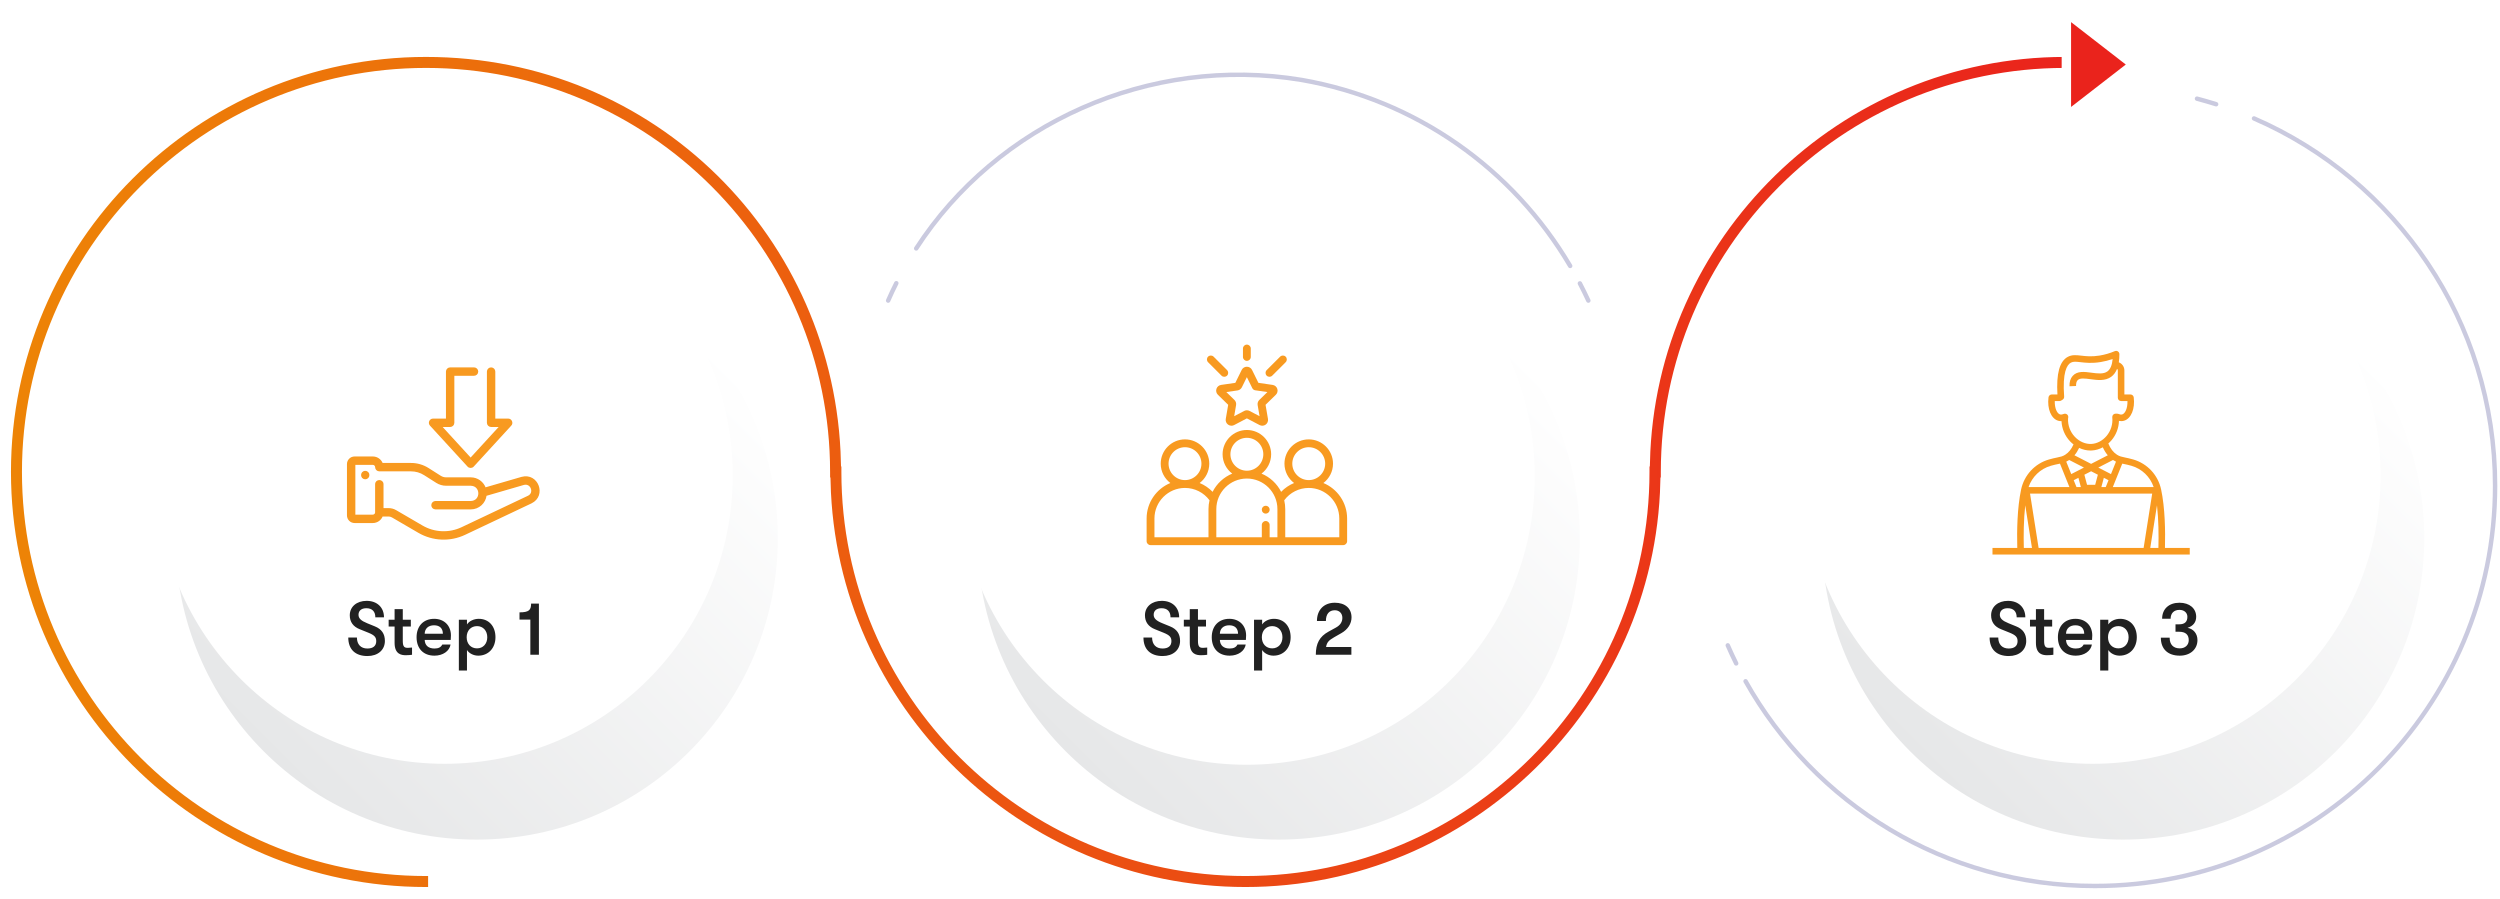 <svg width="798" height="287" viewBox="0 0 798 287" fill="none" xmlns="http://www.w3.org/2000/svg">
<g filter="url(#filter0_dd_5023_3175)">
<path d="M398.138 247.998C451.234 247.998 494.277 204.905 494.277 151.748C494.277 98.59 451.234 55.498 398.138 55.498C345.043 55.498 302 98.59 302 151.748C302 204.905 345.043 247.998 398.138 247.998Z" fill="url(#paint0_linear_5023_3175)"/>
</g>
<path d="M397.944 244.111C448.723 244.111 489.888 202.897 489.888 152.056C489.888 101.215 448.723 60 397.944 60C347.165 60 306 101.215 306 152.056C306 202.897 347.165 244.111 397.944 244.111Z" fill="white"/>
<g clip-path="url(#clip0_5023_3175)">
<path d="M422.424 154.177C424.291 152.761 425.5 150.519 425.5 148C425.5 143.727 422.023 140.25 417.75 140.25C413.477 140.25 410 143.727 410 148C410 150.518 411.208 152.759 413.075 154.176C411.526 154.815 410.116 155.769 408.939 156.991C407.619 154.38 405.391 152.304 402.674 151.178C404.541 149.762 405.75 147.52 405.75 145.001C405.75 140.727 402.273 137.251 398 137.251C393.727 137.251 390.25 140.727 390.25 145.001C390.25 147.52 391.459 149.762 393.326 151.178C390.609 152.304 388.382 154.38 387.061 156.991C385.883 155.769 384.474 154.815 382.925 154.176C384.792 152.759 386 150.518 386 148C386 143.727 382.523 140.25 378.25 140.25C373.977 140.25 370.5 143.727 370.5 148C370.5 150.519 371.709 152.761 373.576 154.177C369.134 156.018 366 160.4 366 165.5V172.75C366 173.44 366.56 174 367.25 174H387H409H428.75C429.44 174 430 173.44 430 172.75V165.5C430 160.4 426.866 156.018 422.424 154.177ZM373 148C373 145.105 375.355 142.75 378.25 142.75C381.145 142.75 383.5 145.105 383.5 148C383.5 150.895 381.145 153.25 378.25 153.25C375.355 153.25 373 150.895 373 148ZM385.75 162.501V171.5H368.5V165.5C368.5 160.124 372.874 155.75 378.25 155.75C381.351 155.75 384.237 157.213 386.076 159.689C385.863 160.592 385.75 161.533 385.75 162.501ZM392.75 145.001C392.75 142.106 395.105 139.751 398 139.751C400.895 139.751 403.25 142.106 403.25 145.001C403.25 147.896 400.895 150.251 398 150.251C395.105 150.251 392.75 147.896 392.75 145.001ZM407.75 171.5H405.271V167.559C405.271 166.869 404.711 166.309 404.021 166.309C403.33 166.309 402.771 166.869 402.771 167.559V171.5H388.25V162.501C388.25 157.124 392.624 152.751 398 152.751C403.376 152.751 407.75 157.124 407.75 162.501V171.5ZM412.5 148C412.5 145.105 414.855 142.75 417.75 142.75C420.645 142.75 423 145.105 423 148C423 150.895 420.645 153.25 417.75 153.25C414.855 153.25 412.5 150.895 412.5 148ZM427.5 171.5H410.25V162.501C410.25 161.533 410.137 160.592 409.924 159.689C411.763 157.213 414.649 155.75 417.75 155.75C423.126 155.75 427.5 160.124 427.5 165.5V171.5Z" fill="#F89A20"/>
<path d="M410.384 113.85C409.896 113.362 409.105 113.362 408.616 113.85L404.327 118.139C403.839 118.628 403.839 119.419 404.327 119.907C404.571 120.151 404.891 120.273 405.211 120.273C405.531 120.273 405.851 120.151 406.095 119.907L410.384 115.618C410.872 115.13 410.872 114.338 410.384 113.85Z" fill="#F89A20"/>
<path d="M391.673 118.139L387.384 113.85C386.895 113.362 386.104 113.362 385.616 113.85C385.127 114.338 385.128 115.13 385.616 115.618L389.905 119.907C390.149 120.151 390.469 120.273 390.789 120.273C391.109 120.273 391.429 120.151 391.673 119.907C392.161 119.419 392.161 118.628 391.673 118.139Z" fill="#F89A20"/>
<path d="M398 110C397.31 110 396.75 110.56 396.75 111.25V113.936C396.75 114.626 397.31 115.186 398 115.186C398.69 115.186 399.25 114.626 399.25 113.936V111.25C399.25 110.56 398.69 110 398 110Z" fill="#F89A20"/>
<path d="M407.713 124.119C407.494 123.446 406.923 122.965 406.223 122.863L401.685 122.203L399.656 118.092C399.342 117.457 398.708 117.062 398 117.062C397.292 117.062 396.658 117.457 396.344 118.092L394.315 122.203L389.778 122.863C389.077 122.965 388.506 123.446 388.287 124.119C388.068 124.793 388.247 125.518 388.754 126.012L392.038 129.213L391.263 133.732C391.143 134.43 391.424 135.122 391.997 135.538C392.321 135.773 392.699 135.892 393.08 135.892C393.374 135.892 393.669 135.822 393.941 135.678L398 133.545L402.059 135.678C402.685 136.008 403.43 135.954 404.003 135.538C404.576 135.122 404.857 134.429 404.738 133.732L403.962 129.213L407.246 126.012C407.753 125.518 407.932 124.793 407.713 124.119ZM401.971 127.662C401.536 128.087 401.338 128.697 401.44 129.297L402.05 132.849L398.859 131.172C398.59 131.031 398.295 130.96 398 130.96C397.705 130.96 397.41 131.031 397.141 131.172L393.95 132.849L394.56 129.296C394.662 128.697 394.464 128.087 394.029 127.662L391.448 125.146L395.014 124.628C395.616 124.541 396.136 124.163 396.405 123.618L398 120.386L399.734 123.899C399.916 124.268 400.268 124.524 400.675 124.583L404.552 125.146L401.971 127.662Z" fill="#F89A20"/>
<path d="M404.905 161.808C404.671 161.575 404.35 161.443 404.021 161.443C403.691 161.443 403.37 161.575 403.138 161.808C402.904 162.041 402.771 162.362 402.771 162.693C402.771 163.021 402.904 163.344 403.138 163.576C403.37 163.809 403.691 163.943 404.021 163.943C404.35 163.943 404.671 163.809 404.905 163.576C405.138 163.343 405.271 163.021 405.271 162.693C405.271 162.364 405.138 162.041 404.905 161.808Z" fill="#F89A20"/>
</g>
<path d="M371.11 209.408C367.222 209.408 364.99 207.272 364.99 203.504H367.75C367.75 205.688 368.998 207.008 371.086 207.008C372.91 207.008 373.918 206.168 373.918 204.656C373.918 203.384 373.318 202.736 371.422 201.968L368.686 200.864C366.574 200.048 365.47 198.536 365.47 196.4C365.47 193.664 367.678 191.792 370.846 191.792C374.182 191.792 376.39 193.88 376.39 197.048H373.63C373.63 195.2 372.622 194.144 370.75 194.144C369.166 194.144 368.254 194.96 368.254 196.232C368.254 197.384 369.07 198.152 371.038 198.944L373.51 199.952C375.622 200.816 376.678 202.304 376.678 204.584C376.678 207.464 374.446 209.408 371.11 209.408ZM384.021 206.792C384.429 206.792 385.077 206.744 385.341 206.696V209C384.933 209.072 384.165 209.144 383.397 209.144C382.125 209.144 379.773 208.976 379.773 205.208V200H377.877V197.816H379.773V194.432H382.389V197.816H384.957V200H382.389V204.608C382.389 206.552 382.989 206.792 384.021 206.792ZM397.757 202.832C397.757 203.288 397.733 203.648 397.685 204.272H389.381C389.453 206.048 390.605 207.008 392.501 207.008C393.797 207.008 394.565 206.6 394.997 205.736H397.637C397.301 207.824 395.189 209.288 392.501 209.288C388.973 209.288 386.789 207.032 386.789 203.408C386.789 199.832 388.997 197.528 392.405 197.528C395.597 197.528 397.757 199.688 397.757 202.832ZM389.381 202.28H395.189C395.165 200.552 394.157 199.592 392.357 199.592C390.509 199.592 389.405 200.696 389.381 202.28ZM406.645 197.528C409.837 197.528 411.973 199.88 411.973 203.408C411.973 206.864 409.717 209.288 406.477 209.288C404.989 209.288 403.573 208.568 402.877 207.488V214.04H400.285V197.816H402.877V199.328C403.573 198.248 405.061 197.528 406.645 197.528ZM406.093 206.96C408.013 206.96 409.357 205.496 409.357 203.408C409.357 201.32 408.013 199.856 406.093 199.856C404.125 199.856 402.781 201.296 402.781 203.408C402.781 205.52 404.125 206.96 406.093 206.96ZM431.361 209H420.009C420.009 205.4 421.209 203.192 424.041 201.632L426.441 200.312C427.785 199.568 428.481 198.536 428.481 197.216C428.481 195.776 427.497 194.792 426.081 194.792C424.257 194.792 423.225 196.016 423.225 198.224H420.369C420.369 194.672 422.601 192.392 426.081 192.392C429.369 192.392 431.409 194.192 431.409 197.072C431.409 199.064 430.233 200.912 428.217 202.064L425.865 203.408C424.065 204.44 423.561 205.04 423.273 206.528H431.361V209Z" fill="#212121"/>
<path d="M283.499 95.944C284.315 94.067 285.182 92.221 286.1 90.406" stroke="#CACADF" stroke-width="1.42" stroke-miterlimit="10" stroke-linecap="round"/>
<path d="M292.454 79.299C318.206 39.543 366.855 17.411 415.504 25.52C452.088 31.924 482.93 53.903 501.196 84.888" stroke="#CACADF" stroke-width="1.42" stroke-miterlimit="10" stroke-linecap="round"/>
<path d="M504.297 90.457C505.235 92.262 506.143 94.087 507 95.944" stroke="#CACADF" stroke-width="1.42" stroke-miterlimit="10" stroke-linecap="round"/>
<g filter="url(#filter1_dd_5023_3175)">
<path d="M667.685 247.998C720.781 247.998 763.823 204.905 763.823 151.748C763.823 98.59 720.781 55.498 667.685 55.498C614.589 55.498 571.546 98.59 571.546 151.748C571.546 204.905 614.589 247.998 667.685 247.998Z" fill="url(#paint1_linear_5023_3175)"/>
</g>
<path d="M667.944 243.804C718.723 243.804 759.888 202.589 759.888 151.748C759.888 100.907 718.723 59.692 667.944 59.692C617.165 59.692 576 100.907 576 151.748C576 202.589 617.165 243.804 667.944 243.804Z" fill="white"/>
<path d="M641.203 209.408C637.315 209.408 635.083 207.272 635.083 203.504H637.843C637.843 205.688 639.091 207.008 641.179 207.008C643.003 207.008 644.011 206.168 644.011 204.656C644.011 203.384 643.411 202.736 641.515 201.968L638.779 200.864C636.667 200.048 635.563 198.536 635.563 196.4C635.563 193.664 637.771 191.792 640.939 191.792C644.275 191.792 646.483 193.88 646.483 197.048H643.723C643.723 195.2 642.715 194.144 640.843 194.144C639.259 194.144 638.347 194.96 638.347 196.232C638.347 197.384 639.163 198.152 641.131 198.944L643.603 199.952C645.715 200.816 646.771 202.304 646.771 204.584C646.771 207.464 644.539 209.408 641.203 209.408ZM654.115 206.792C654.523 206.792 655.171 206.744 655.435 206.696V209C655.027 209.072 654.259 209.144 653.491 209.144C652.219 209.144 649.867 208.976 649.867 205.208V200H647.971V197.816H649.867V194.432H652.483V197.816H655.051V200H652.483V204.608C652.483 206.552 653.083 206.792 654.115 206.792ZM667.851 202.832C667.851 203.288 667.827 203.648 667.779 204.272H659.475C659.547 206.048 660.699 207.008 662.595 207.008C663.891 207.008 664.659 206.6 665.091 205.736H667.731C667.395 207.824 665.283 209.288 662.595 209.288C659.067 209.288 656.883 207.032 656.883 203.408C656.883 199.832 659.091 197.528 662.499 197.528C665.691 197.528 667.851 199.688 667.851 202.832ZM659.475 202.28H665.283C665.259 200.552 664.251 199.592 662.451 199.592C660.603 199.592 659.499 200.696 659.475 202.28ZM676.739 197.528C679.931 197.528 682.067 199.88 682.067 203.408C682.067 206.864 679.811 209.288 676.571 209.288C675.083 209.288 673.667 208.568 672.971 207.488V214.04H670.379V197.816H672.971V199.328C673.667 198.248 675.155 197.528 676.739 197.528ZM676.187 206.96C678.107 206.96 679.451 205.496 679.451 203.408C679.451 201.32 678.107 199.856 676.187 199.856C674.219 199.856 672.875 201.296 672.875 203.408C672.875 205.52 674.219 206.96 676.187 206.96ZM695.79 209.288C691.974 209.288 689.742 207.176 689.742 203.552H692.55C692.55 205.736 693.726 206.96 695.79 206.96C697.494 206.96 698.646 205.904 698.646 204.344C698.646 202.568 697.614 201.656 695.574 201.656H694.422V199.28H695.598C697.35 199.28 698.214 198.488 698.214 196.88C698.214 195.584 697.182 194.672 695.694 194.672C693.942 194.672 692.862 195.728 692.862 197.504H690.15C690.15 194.384 692.31 192.392 695.694 192.392C698.886 192.392 701.022 194.192 701.022 196.88C701.022 198.608 700.062 199.832 698.262 200.408C700.182 200.744 701.43 202.28 701.43 204.32C701.43 207.248 699.102 209.288 695.79 209.288Z" fill="#212121"/>
<path d="M691.056 174.903C691.2 169.454 691.076 162.145 689.839 156.281C688.864 151.658 685.458 147.976 680.923 146.662C679.883 146.361 679.047 146.188 678.376 146.049C677.249 145.817 676.569 145.676 675.739 145.146C674.552 144.387 673.627 143.177 672.976 141.555C673.322 141.251 673.656 140.928 673.963 140.57C675.469 138.809 676.301 136.642 676.371 134.357C676.947 134.468 677.502 134.448 678.01 134.294C680.256 133.617 681.55 130.479 681.086 126.833C681.02 126.309 680.575 125.916 680.048 125.916H678.101V118.239C678.101 117.06 677.361 116.057 676.324 115.655C676.449 114.863 676.515 113.996 676.51 113.042C676.508 112.692 676.331 112.365 676.039 112.173C675.746 111.98 675.378 111.946 675.055 112.083C673.486 112.749 671.853 113.223 670.201 113.494C667.671 113.909 665.823 113.695 664.338 113.523C662.767 113.342 661.41 113.185 660.071 113.89C657.434 115.28 656.339 119.218 656.733 125.916H654.92C654.393 125.916 653.949 126.309 653.882 126.833C653.419 130.479 654.713 133.617 656.959 134.295C657.252 134.383 657.561 134.427 657.88 134.427C657.929 134.427 657.98 134.42 658.029 134.418C658.142 136.832 659.106 139.14 660.796 140.905C661.132 141.256 661.494 141.568 661.867 141.86C661.225 143.33 660.34 144.435 659.229 145.145C658.399 145.676 657.719 145.817 656.592 146.049C655.92 146.188 655.085 146.361 654.017 146.67C649.51 147.976 646.105 151.658 645.13 156.281C643.893 162.144 643.768 169.453 643.912 174.903H636V177H698.969V174.903H691.056ZM677.426 147.992C677.598 148.029 677.772 148.065 677.954 148.103C678.622 148.241 679.38 148.398 680.371 148.684C683.716 149.653 686.33 152.196 687.442 155.462H674.416L677.425 147.992H677.426ZM674.485 146.822C674.529 146.851 674.569 146.885 674.613 146.913C674.892 147.092 675.16 147.237 675.422 147.361L673.824 151.33L669.775 149.246L674.485 146.822ZM673.038 153.283L672.16 155.462H670.758L671.543 152.514L673.037 153.283H673.038ZM667.484 148.068L662.163 145.33C662.743 144.656 663.241 143.866 663.658 142.971C664.807 143.513 666.039 143.807 667.277 143.807C667.417 143.807 667.557 143.804 667.696 143.796C668.913 143.732 670.115 143.376 671.221 142.782C671.655 143.757 672.184 144.608 672.805 145.33L667.484 148.068H667.484ZM669.638 151.533L668.781 154.753H666.187L665.33 151.533L667.484 150.425L669.638 151.533H669.638ZM660.115 133.675L660.182 133.261C660.24 132.909 660.108 132.558 659.847 132.32C659.828 132.303 659.815 132.282 659.794 132.266C659.689 132.183 659.569 132.131 659.445 132.095C659.214 132.026 658.965 132.029 658.737 132.128C658.416 132.265 657.952 132.404 657.562 132.286C656.632 132.005 655.81 130.341 655.885 128.013H657.376C657.568 128.013 657.756 127.96 657.921 127.859L658.378 127.58C658.713 127.375 658.905 127 658.876 126.607C658.3 118.878 659.738 116.435 661.045 115.745C661.812 115.342 662.721 115.447 664.097 115.606C665.711 115.793 667.72 116.024 670.538 115.563C671.828 115.352 673.107 115.027 674.357 114.595C674.18 116.558 673.615 117.893 672.669 118.574C671.407 119.481 669.466 119.217 667.589 118.964C665.352 118.662 663.039 118.349 661.581 120.008C660.867 120.819 660.535 121.925 660.593 123.296L661.639 123.252L662.684 123.208C662.65 122.396 662.807 121.785 663.152 121.393C663.87 120.577 665.54 120.802 667.309 121.042C668.383 121.187 669.528 121.341 670.644 121.293C671.791 121.244 672.908 120.982 673.89 120.277C674.712 119.685 675.335 118.828 675.771 117.732C675.913 117.857 676.008 118.035 676.008 118.238V126.964C676.008 127.543 676.476 128.013 677.054 128.013H679.083C679.158 130.341 678.336 132.006 677.406 132.286C677.014 132.406 676.551 132.266 676.231 132.128C676.101 132.072 675.96 132.043 675.818 132.043H675.28C674.984 132.043 674.702 132.169 674.504 132.389C674.305 132.609 674.209 132.903 674.239 133.198C674.464 135.402 673.801 137.536 672.373 139.206C671.096 140.699 669.351 141.609 667.586 141.702C665.69 141.802 663.769 140.982 662.306 139.453C660.819 137.9 660.042 135.817 660.114 133.675H660.115ZM660.355 146.913C660.399 146.885 660.44 146.851 660.483 146.822L665.193 149.246L661.144 151.33L659.546 147.361C659.809 147.237 660.076 147.092 660.355 146.913ZM664.21 155.462H662.809L661.931 153.283L663.425 152.514L664.21 155.463L664.21 155.462ZM654.626 148.676C655.588 148.398 656.346 148.241 657.014 148.104C657.196 148.066 657.37 148.029 657.543 147.992L660.552 155.463H647.525C648.638 152.196 651.255 149.653 654.626 148.677V148.676ZM646.006 174.903C645.899 170.924 645.936 165.931 646.459 161.291L648.606 174.903H646.006ZM684.243 174.903H650.725L647.989 157.559H686.979L684.243 174.903H684.243ZM688.962 174.903H686.362L688.509 161.29C689.032 165.931 689.069 170.924 688.962 174.903Z" fill="#F89A20"/>
<path d="M701.284 31.498C703.34 32.038 705.376 32.632 707.39 33.268" stroke="#CACADF" stroke-width="1.42" stroke-miterlimit="10" stroke-linecap="round"/>
<path d="M719.486 37.805C764.764 57.45 796.431 102.548 796.431 155.057C796.431 225.609 739.236 282.804 668.684 282.804C620.797 282.804 579.06 256.449 557.189 217.457" stroke="#CACADF" stroke-width="1.42" stroke-miterlimit="10" stroke-linecap="round"/>
<path d="M554.189 211.764C553.245 209.866 552.355 207.947 551.507 205.996" stroke="#CACADF" stroke-width="1.42" stroke-miterlimit="10" stroke-linecap="round"/>
<path d="M397.555 284.635C324.999 284.635 265.353 226.182 263.617 153.908H263.465V150.653C263.465 80.364 206.281 23.181 135.993 23.181C65.704 23.181 8.509 80.364 8.509 150.653C8.509 220.942 65.693 278.126 135.982 278.126H138.151V284.635H135.982C62.102 284.635 2 224.533 2 150.653C2 76.773 62.102 16.672 135.982 16.672C209.862 16.672 268.184 75.124 269.92 147.399H270.072V150.653C270.072 220.942 327.256 278.126 397.544 278.126C467.833 278.126 525.017 220.942 525.017 150.653V147.399H525.169C526.915 75.124 586.551 16.672 659.107 16.672H661.277V23.181H659.107C588.818 23.181 531.635 80.364 531.635 150.653V153.908H531.483C529.736 226.182 470.101 284.635 397.544 284.635H397.555Z" fill="url(#paint2_linear_5023_3175)" stroke="white" stroke-width="3"/>
<path d="M659.584 37.197V4L681 20.599L659.584 37.197Z" fill="#EA231C" stroke="white" stroke-width="3"/>
<g filter="url(#filter2_dd_5023_3175)">
<path d="M142.139 247.998C195.234 247.998 238.277 204.905 238.277 151.748C238.277 98.59 195.234 55.498 142.139 55.498C89.043 55.498 46 98.59 46 151.748C46 204.905 89.043 247.998 142.139 247.998Z" fill="url(#paint3_linear_5023_3175)"/>
</g>
<path d="M141.944 243.804C192.723 243.804 233.888 202.589 233.888 151.748C233.888 100.907 192.723 59.692 141.944 59.692C91.165 59.692 50 100.907 50 151.748C50 202.589 91.165 243.804 141.944 243.804Z" fill="white"/>
<path d="M113.179 166.702H119.008C120.37 166.702 121.523 165.831 121.966 164.621H124.054C124.468 164.621 124.862 164.728 125.226 164.941L133.638 169.843C138.154 172.483 143.67 172.712 148.382 170.475L169.563 160.442C174.255 158.154 171.581 151.067 166.539 152.461C166.539 152.461 154.844 155.858 154.844 155.858C154.171 153.977 152.389 152.62 150.281 152.62H142.404C141.75 152.62 141.112 152.434 140.558 152.084L136.664 149.61C135.034 148.576 133.15 148.029 131.219 148.029H121.964C121.519 146.823 120.367 145.956 119.008 145.956H113.179C111.978 145.956 111 146.934 111 148.135V164.523C111 165.724 111.978 166.702 113.179 166.702ZM113.179 148.135H119.008C119.549 148.135 119.989 148.575 119.989 149.115C119.99 149.718 120.48 150.207 121.083 150.208H131.219C132.736 150.208 134.216 150.638 135.496 151.45L139.391 153.924C140.294 154.496 141.337 154.799 142.404 154.799H150.281C153.812 154.889 153.827 160.076 150.28 160.17H139.007C138.405 160.17 137.917 160.657 137.917 161.259C137.917 161.861 138.405 162.349 139.007 162.349H150.281C152.766 162.349 154.799 160.467 155.086 158.056L167.153 154.551C169.588 153.863 170.949 157.37 168.633 158.471C168.633 158.471 147.449 168.506 147.449 168.506C143.378 170.437 138.624 170.235 134.737 167.961L126.325 163.057C125.633 162.654 124.848 162.441 124.054 162.441H122.168V154.563C122.152 153.135 120.009 153.129 119.989 154.563C119.989 154.563 119.989 163.542 119.989 163.542C119.989 164.082 119.549 164.523 119.008 164.523H113.179L113.179 148.135Z" fill="#F89A20" stroke="#F89A20" stroke-width="0.5"/>
<path d="M116.584 150.55C115.152 150.575 115.152 152.705 116.584 152.73C118.016 152.705 118.016 150.574 116.584 150.55Z" fill="#F89A20" stroke="#F89A20" stroke-width="0.5"/>
<path d="M144.777 134.954V119.7H151.313C151.916 119.7 152.403 119.212 152.403 118.61C152.403 118.008 151.916 117.52 151.313 117.52H143.687C143.085 117.52 142.598 118.008 142.598 118.61V133.864H138.239C137.807 133.864 137.416 134.12 137.242 134.515C137.068 134.91 137.145 135.372 137.436 135.69L149.42 148.765C149.83 149.231 150.618 149.233 151.027 148.765C151.027 148.765 163.014 135.69 163.014 135.69C163.654 135.032 163.132 133.834 162.21 133.864C162.21 133.864 157.851 133.864 157.851 133.864V118.61C157.851 118.008 157.364 117.52 156.761 117.52C156.159 117.52 155.672 118.008 155.672 118.61V134.954C155.672 135.556 156.159 136.043 156.761 136.043H159.733L150.224 146.417L140.717 136.043H143.687C144.29 136.043 144.777 135.556 144.777 134.954Z" fill="#F89A20" stroke="#F89A20" stroke-width="0.5"/>
<path d="M117.289 209.408C113.401 209.408 111.169 207.272 111.169 203.504H113.929C113.929 205.688 115.177 207.008 117.265 207.008C119.089 207.008 120.097 206.168 120.097 204.656C120.097 203.384 119.497 202.736 117.601 201.968L114.865 200.864C112.753 200.048 111.649 198.536 111.649 196.4C111.649 193.664 113.857 191.792 117.025 191.792C120.361 191.792 122.569 193.88 122.569 197.048H119.809C119.809 195.2 118.801 194.144 116.929 194.144C115.345 194.144 114.433 194.96 114.433 196.232C114.433 197.384 115.249 198.152 117.217 198.944L119.689 199.952C121.801 200.816 122.857 202.304 122.857 204.584C122.857 207.464 120.625 209.408 117.289 209.408ZM130.201 206.792C130.609 206.792 131.257 206.744 131.521 206.696V209C131.113 209.072 130.345 209.144 129.577 209.144C128.305 209.144 125.953 208.976 125.953 205.208V200H124.057V197.816H125.953V194.432H128.569V197.816H131.137V200H128.569V204.608C128.569 206.552 129.169 206.792 130.201 206.792ZM143.937 202.832C143.937 203.288 143.913 203.648 143.865 204.272H135.561C135.633 206.048 136.785 207.008 138.681 207.008C139.977 207.008 140.745 206.6 141.177 205.736H143.817C143.481 207.824 141.369 209.288 138.681 209.288C135.153 209.288 132.969 207.032 132.969 203.408C132.969 199.832 135.177 197.528 138.585 197.528C141.777 197.528 143.937 199.688 143.937 202.832ZM135.561 202.28H141.369C141.345 200.552 140.337 199.592 138.537 199.592C136.689 199.592 135.585 200.696 135.561 202.28ZM152.825 197.528C156.017 197.528 158.153 199.88 158.153 203.408C158.153 206.864 155.897 209.288 152.657 209.288C151.169 209.288 149.753 208.568 149.057 207.488V214.04H146.465V197.816H149.057V199.328C149.753 198.248 151.241 197.528 152.825 197.528ZM152.273 206.96C154.193 206.96 155.537 205.496 155.537 203.408C155.537 201.32 154.193 199.856 152.273 199.856C150.305 199.856 148.961 201.296 148.961 203.408C148.961 205.52 150.305 206.96 152.273 206.96ZM172.02 209H169.284V197.768H165.828V195.464C168.876 195.464 169.524 194.696 169.524 192.68H172.02V209Z" fill="#212121"/>
<defs>
<filter id="filter0_dd_5023_3175" x="298" y="52.498" width="217.277" height="225.5" filterUnits="userSpaceOnUse" color-interpolation-filters="sRGB">
<feFlood flood-opacity="0" result="BackgroundImageFix"/>
<feColorMatrix in="SourceAlpha" type="matrix" values="0 0 0 0 0 0 0 0 0 0 0 0 0 0 0 0 0 0 127 0" result="hardAlpha"/>
<feOffset dx="1" dy="2"/>
<feGaussianBlur stdDeviation="2.5"/>
<feColorMatrix type="matrix" values="0 0 0 0 0.553 0 0 0 0 0.557 0 0 0 0 0.647 0 0 0 0.1 0"/>
<feBlend mode="normal" in2="BackgroundImageFix" result="effect1_dropShadow_5023_3175"/>
<feColorMatrix in="SourceAlpha" type="matrix" values="0 0 0 0 0 0 0 0 0 0 0 0 0 0 0 0 0 0 127 0" result="hardAlpha"/>
<feOffset dx="9" dy="18"/>
<feGaussianBlur stdDeviation="6"/>
<feColorMatrix type="matrix" values="0 0 0 0 0.553 0 0 0 0 0.557 0 0 0 0 0.647 0 0 0 0.05 0"/>
<feBlend mode="normal" in2="effect1_dropShadow_5023_3175" result="effect2_dropShadow_5023_3175"/>
<feBlend mode="normal" in="SourceGraphic" in2="effect2_dropShadow_5023_3175" result="shape"/>
</filter>
<filter id="filter1_dd_5023_3175" x="567.546" y="52.498" width="217.277" height="225.5" filterUnits="userSpaceOnUse" color-interpolation-filters="sRGB">
<feFlood flood-opacity="0" result="BackgroundImageFix"/>
<feColorMatrix in="SourceAlpha" type="matrix" values="0 0 0 0 0 0 0 0 0 0 0 0 0 0 0 0 0 0 127 0" result="hardAlpha"/>
<feOffset dx="1" dy="2"/>
<feGaussianBlur stdDeviation="2.5"/>
<feColorMatrix type="matrix" values="0 0 0 0 0.553 0 0 0 0 0.557 0 0 0 0 0.647 0 0 0 0.1 0"/>
<feBlend mode="normal" in2="BackgroundImageFix" result="effect1_dropShadow_5023_3175"/>
<feColorMatrix in="SourceAlpha" type="matrix" values="0 0 0 0 0 0 0 0 0 0 0 0 0 0 0 0 0 0 127 0" result="hardAlpha"/>
<feOffset dx="9" dy="18"/>
<feGaussianBlur stdDeviation="6"/>
<feColorMatrix type="matrix" values="0 0 0 0 0.553 0 0 0 0 0.557 0 0 0 0 0.647 0 0 0 0.05 0"/>
<feBlend mode="normal" in2="effect1_dropShadow_5023_3175" result="effect2_dropShadow_5023_3175"/>
<feBlend mode="normal" in="SourceGraphic" in2="effect2_dropShadow_5023_3175" result="shape"/>
</filter>
<filter id="filter2_dd_5023_3175" x="42" y="52.498" width="217.277" height="225.5" filterUnits="userSpaceOnUse" color-interpolation-filters="sRGB">
<feFlood flood-opacity="0" result="BackgroundImageFix"/>
<feColorMatrix in="SourceAlpha" type="matrix" values="0 0 0 0 0 0 0 0 0 0 0 0 0 0 0 0 0 0 127 0" result="hardAlpha"/>
<feOffset dx="1" dy="2"/>
<feGaussianBlur stdDeviation="2.5"/>
<feColorMatrix type="matrix" values="0 0 0 0 0.553 0 0 0 0 0.557 0 0 0 0 0.647 0 0 0 0.1 0"/>
<feBlend mode="normal" in2="BackgroundImageFix" result="effect1_dropShadow_5023_3175"/>
<feColorMatrix in="SourceAlpha" type="matrix" values="0 0 0 0 0 0 0 0 0 0 0 0 0 0 0 0 0 0 127 0" result="hardAlpha"/>
<feOffset dx="9" dy="18"/>
<feGaussianBlur stdDeviation="6"/>
<feColorMatrix type="matrix" values="0 0 0 0 0.553 0 0 0 0 0.557 0 0 0 0 0.647 0 0 0 0.05 0"/>
<feBlend mode="normal" in2="effect1_dropShadow_5023_3175" result="effect2_dropShadow_5023_3175"/>
<feBlend mode="normal" in="SourceGraphic" in2="effect2_dropShadow_5023_3175" result="shape"/>
</filter>
<linearGradient id="paint0_linear_5023_3175" x1="466.578" y1="83.32" x2="329.91" y2="219.977" gradientUnits="userSpaceOnUse">
<stop stop-color="white"/>
<stop offset="1" stop-color="#E6E7E8"/>
</linearGradient>
<linearGradient id="paint1_linear_5023_3175" x1="736.125" y1="83.32" x2="599.456" y2="219.977" gradientUnits="userSpaceOnUse">
<stop stop-color="white"/>
<stop offset="1" stop-color="#E6E7E8"/>
</linearGradient>
<linearGradient id="paint2_linear_5023_3175" x1="2" y1="150.664" x2="661.288" y2="150.664" gradientUnits="userSpaceOnUse">
<stop stop-color="#ED8406"/>
<stop offset="1" stop-color="#EA231C"/>
</linearGradient>
<linearGradient id="paint3_linear_5023_3175" x1="210.578" y1="83.32" x2="73.91" y2="219.977" gradientUnits="userSpaceOnUse">
<stop stop-color="white"/>
<stop offset="1" stop-color="#E6E7E8"/>
</linearGradient>
<clipPath id="clip0_5023_3175">
<rect width="64" height="64" fill="white" transform="translate(366 110)"/>
</clipPath>
</defs>
</svg>
